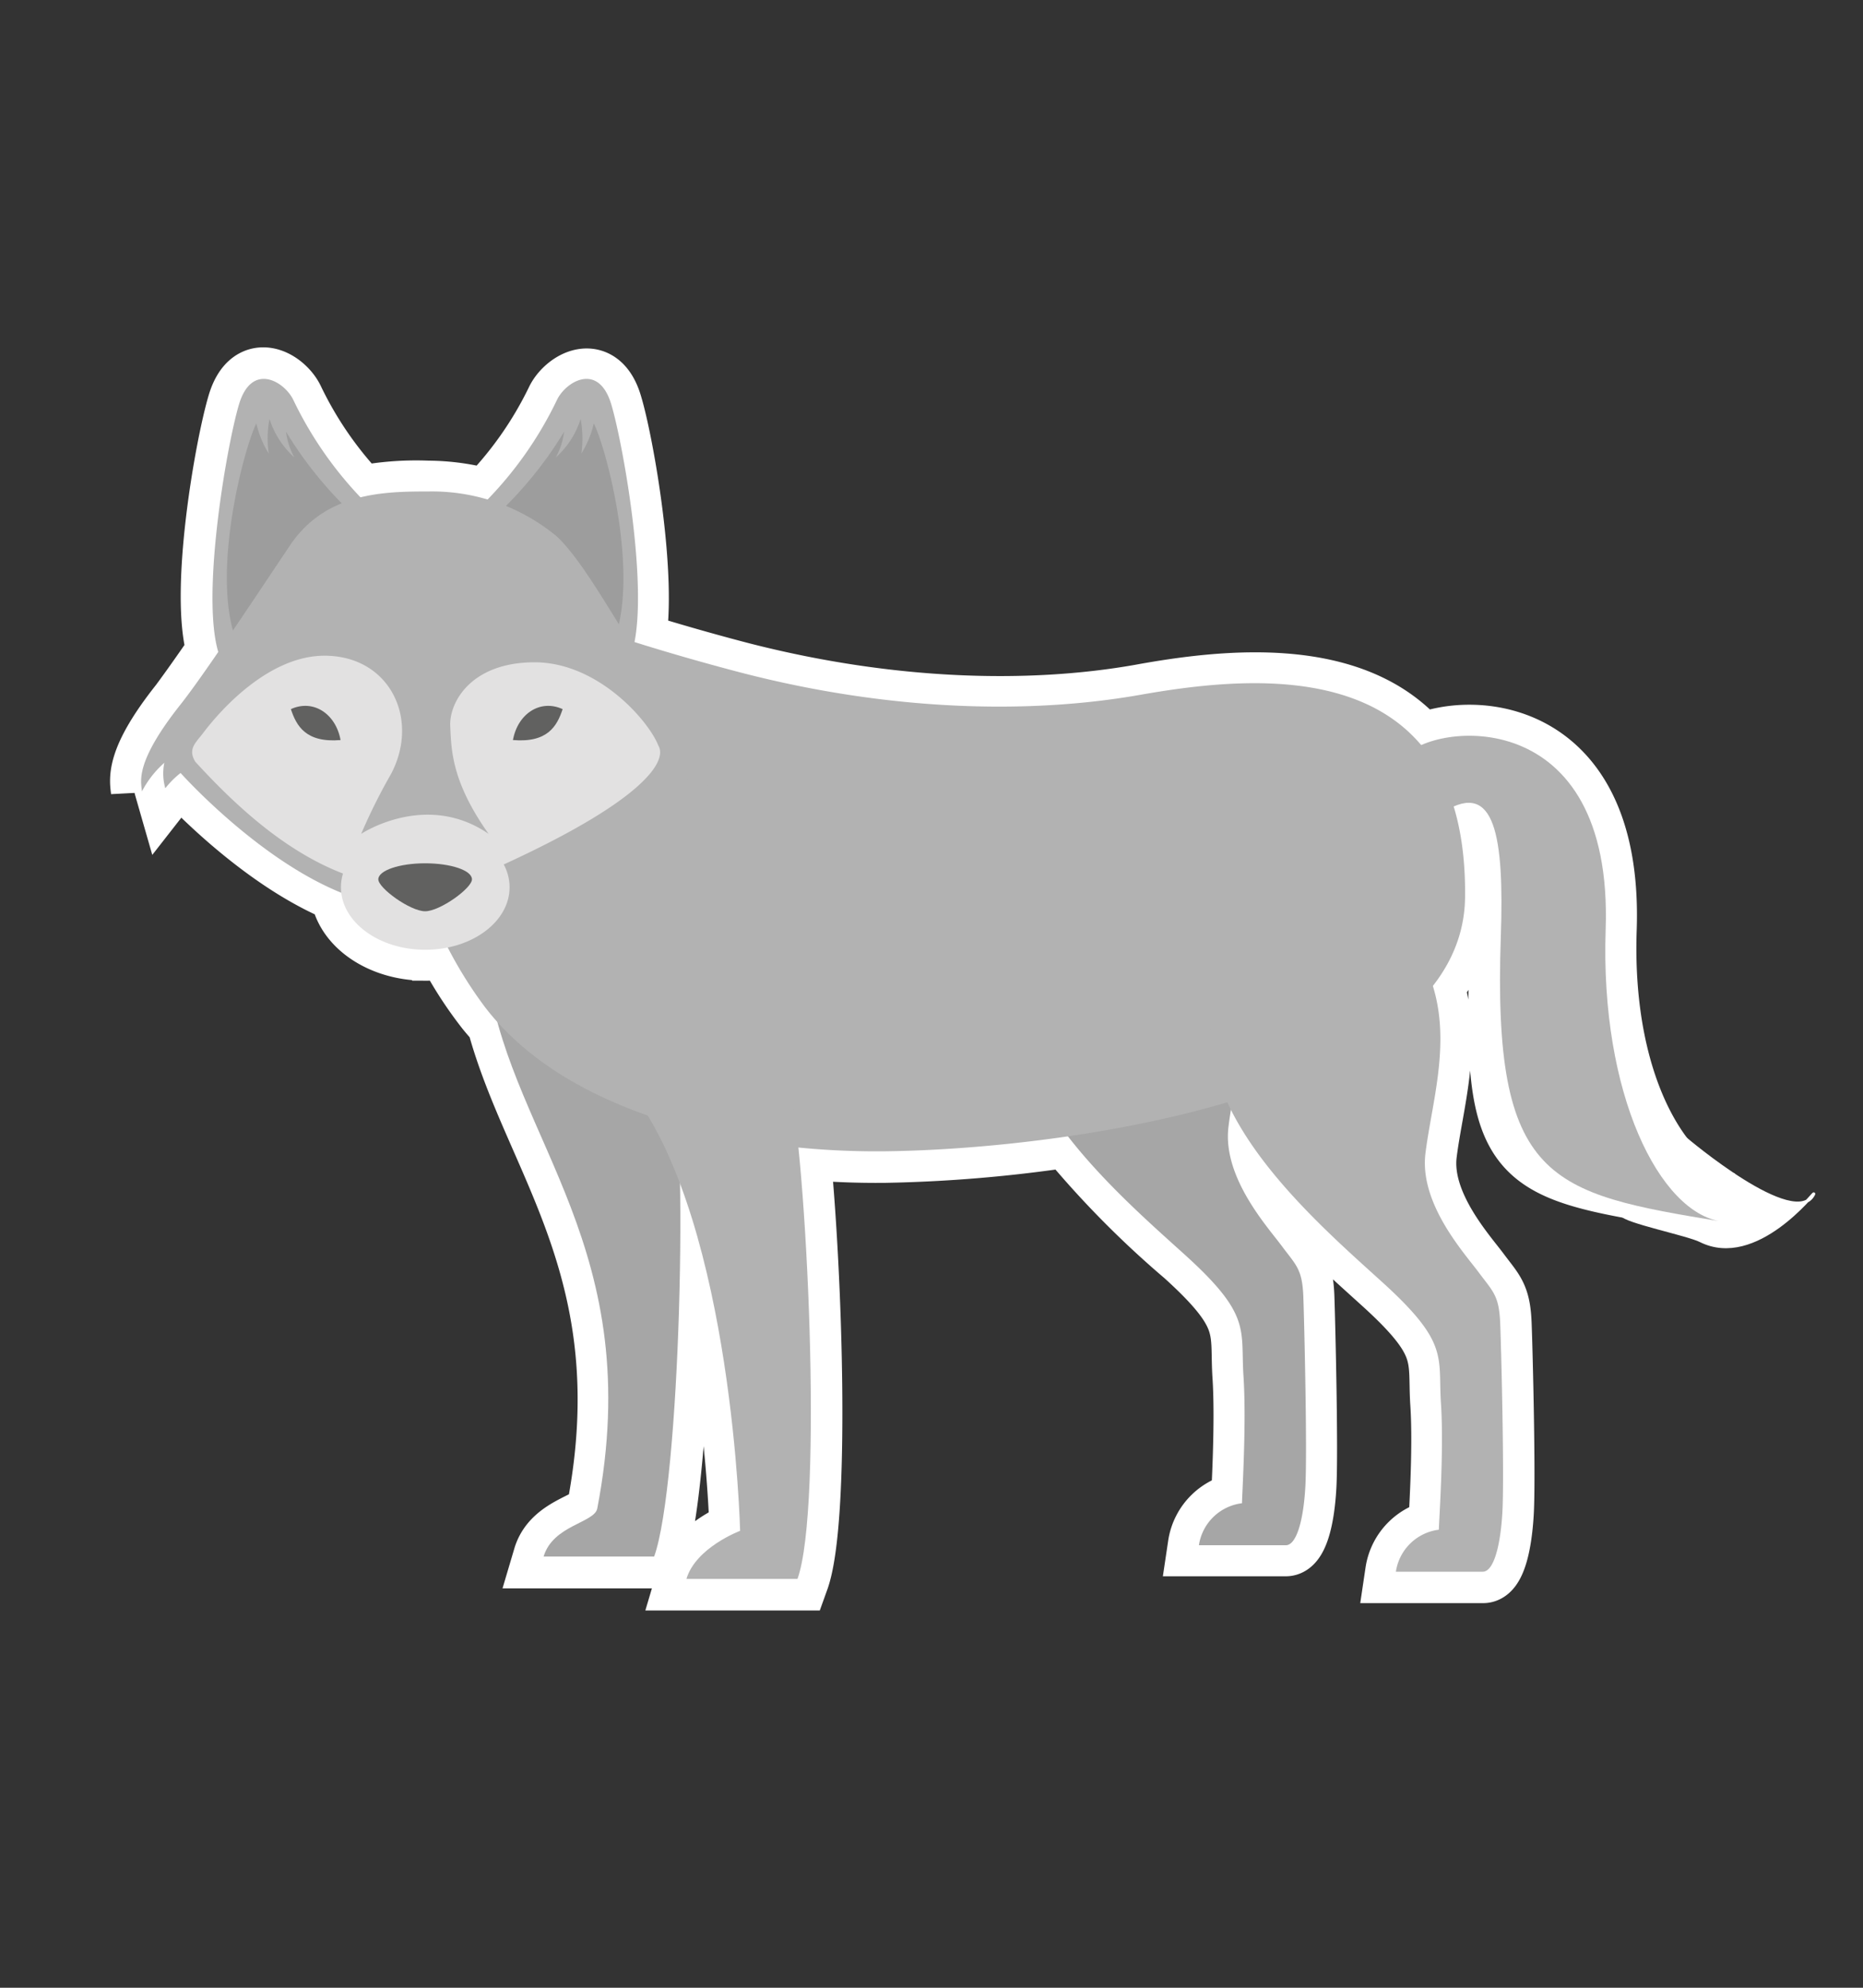 <svg id="भेड़िया" xmlns="http://www.w3.org/2000/svg" viewBox="0 0 150 160"><rect x="0" y="0" width="150" height="160" fill="#333333" stroke="none"/><defs><style>.cls-1,.cls-2{fill:#fff;stroke:#fff;stroke-miterlimit:10;}.cls-1{stroke-width:0.25px;}.cls-2{stroke-width:5px;}.cls-3{fill:#a6a6a6;}.cls-4{fill:#b2b2b2;}.cls-5{fill:#9d9d9d;}.cls-6{fill:#e2e1e1;}.cls-7{fill:#616160;}</style></defs><path class="cls-1" d="M135.73,91.67s8.83,7.5,10.3,4.44c.13-.28-4.63,6-9.12,3.75-1-.51-6.14-1.56-6.31-2.08C130.05,96.13,135.73,91.67,135.73,91.67Z"/><path class="cls-2" d="M139.28,96.91c-5-.83-10.45-8.85-10-22.09.56-16.06-10.58-16.76-14.86-14.84-5.37-6.36-15.68-5.27-22.62-4-9.08,1.6-20.21,1.24-31.91-1.73-1.87-.48-5.39-1.44-8.82-2.52,1-5.08-.91-16-1.85-19.12-1-3.46-3.68-1.84-4.38-.36a30.31,30.31,0,0,1-5.63,8,17.81,17.81,0,0,0-4.76-.67A23.24,23.24,0,0,0,29,40a30.26,30.26,0,0,1-5.42-7.84c-.7-1.48-3.35-3.1-4.38.36s-3.09,15.26-1.66,19.9c-1.21,1.77-2.3,3.3-3,4.24-3.67,4.63-3.2,6.15-3.11,7a8,8,0,0,1,1.8-2.3,4.3,4.3,0,0,0,.08,2.05,7.13,7.13,0,0,1,1.23-1.23s6.15,6.88,12.93,9.62c.27,2.6,3.2,4.64,6.77,4.64A8.69,8.69,0,0,0,36,76.27,31.53,31.53,0,0,0,39,81c.33.44.7.85,1.07,1.27,3,11.19,11.71,20.16,8.06,39.21-.22,1.16-3.57,1.34-4.32,3.87h8.94c1.46-4.07,2.26-19.12,2.09-29.85,4.4,11.78,4.79,27.76,4.79,27.76s-3.57,1.34-4.32,3.87h8.94c1.69-4.69,1.13-24.21.07-34.72a64,64,0,0,0,7,.3A113.1,113.1,0,0,0,86,91.47,76.61,76.61,0,0,0,95.4,101c5.43,4.91,4.47,6,4.72,9.78S100,120.39,100,121a4,4,0,0,0-3.47,3.38h7c.83,0,1.41-1.89,1.57-4.7s-.08-13-.16-15.27-.58-2.56-1.74-4.12-4.78-5.53-4.29-9.58c.06-.45.13-.92.21-1.4,2.77,5.56,8.46,10.53,12.2,13.92,5.43,4.91,4.48,6,4.73,9.78s-.17,9.57-.17,10.15a4,4,0,0,0-3.46,3.38h7c.83,0,1.4-1.9,1.57-4.7s-.08-13-.17-15.27-.57-2.56-1.73-4.12-4.79-5.53-4.29-9.58,2.06-8.81.58-13.51a11.58,11.58,0,0,0,2.6-7.11,23.84,23.84,0,0,0-.95-7.38c3.46-1.53,4.09,2.93,3.83,10.44C120.15,95.13,121.4,93.94,139.28,96.91Z"/><path class="cls-3" d="M81.69,79.31C80.39,87.85,90,96.12,95.4,101s4.47,6,4.72,9.78S100,120.39,100,121a4,4,0,0,0-3.47,3.38h7c.83,0,1.41-1.89,1.57-4.7s-.08-13-.16-15.27-.58-2.56-1.74-4.12-4.78-5.53-4.29-9.58,2.07-8.83.58-13.53"/><path class="cls-3" d="M54,85.29c1.48,6.11.75,34.22-1.33,40H43.77c.75-2.53,4.1-2.71,4.32-3.87,4-20.8-6.73-29.58-8.74-42.37C44,78.11,54,85.29,54,85.29Z"/><path class="cls-4" d="M59.89,54.2c11.7,3,22.83,3.33,31.91,1.73,9.81-1.73,26.38-3.2,26.16,16.29C117.78,88.08,86.11,92.5,71.3,92.67,59.18,92.81,45.47,89.53,39,81a33.92,33.92,0,0,1-6.37-15.48C30.76,53.87,39.47,47.84,49,51,53,52.35,57.64,53.62,59.89,54.2Z"/><path class="cls-4" d="M113.08,60.9c2.28-2.74,16.83-4.38,16.2,13.92-.45,13.24,4.34,22.82,9.36,23.51-13.92-2.29-18.49-3.2-17.8-23,.27-8-.46-12.55-4.57-10"/><path class="cls-4" d="M97.58,81.47c-1.29,8.54,8.28,16.81,13.71,21.73s4.48,6,4.73,9.78-.17,9.57-.17,10.15a4,4,0,0,0-3.46,3.38h7c.83,0,1.4-1.9,1.57-4.7s-.08-13-.17-15.27-.57-2.56-1.73-4.12-4.79-5.53-4.29-9.58,2.06-8.83.58-13.53"/><path class="cls-4" d="M63.47,86.73c1.49,6.11,2.83,34.56.74,40.36H55.27c.75-2.53,4.32-3.87,4.32-3.87S59,98.8,51,88.07C55,85.1,63.47,86.73,63.47,86.73Z"/><path class="cls-4" d="M39.06,40.41a30.31,30.31,0,0,0,5.78-8.21c.7-1.48,3.35-3.1,4.38.36s3.28,16.36,1.46,20.49c-2.19-1-4.74-7.9-7.12-9.42S39.06,40.41,39.06,40.41Z"/><path class="cls-5" d="M47.81,34.08a8.1,8.1,0,0,1-1,2.43,8.68,8.68,0,0,0-.06-2.79,6.94,6.94,0,0,1-2,3.1,5.77,5.77,0,0,0,.67-2.07,31.54,31.54,0,0,1-5.17,6.45c.84.63,2.11,1.56,3.47,2.43,1.86,1.19,3.84,5.69,5.67,8.06C51.53,46.32,48.84,36.13,47.81,34.08Z"/><path class="cls-4" d="M29.39,40.41a30.52,30.52,0,0,1-5.77-8.21c-.7-1.48-3.35-3.1-4.38.36S16,48.92,17.78,53.05c2.19-1,4.74-7.9,7.11-9.42S29.39,40.41,29.39,40.41Z"/><path class="cls-5" d="M20.64,34.08a8,8,0,0,0,1,2.43,8.38,8.38,0,0,1,.06-2.79,7,7,0,0,0,2,3.1,5.77,5.77,0,0,1-.67-2.07,31.6,31.6,0,0,0,5.18,6.45c-.84.63-2.11,1.56-3.47,2.43-1.87,1.19-3.84,5.69-5.67,8.06C16.93,46.32,19.62,36.13,20.64,34.08Z"/><path class="cls-4" d="M14.54,56.7c-3.67,4.63-3.2,6.15-3.11,7a8,8,0,0,1,1.8-2.3,4.3,4.3,0,0,0,.08,2.05,7.13,7.13,0,0,1,1.23-1.23s7.46,8.36,15,10.33,20.82-6.8,24.67-10.08a1.82,1.82,0,0,1,.24,1.88s1.48-1.88,1-3.11a4.81,4.81,0,0,1,1.72,3.52,16.21,16.21,0,0,0-3.36-8.6c-3.2-4-6.31-10.49-9-13a15.75,15.75,0,0,0-10.32-3.6c-3.61,0-8.28.08-11.14,4.34S16.42,54.33,14.54,56.7Z"/><path class="cls-6" d="M26.13,52.78c5.22,0,7.7,5.06,5.36,9.51a46.54,46.54,0,0,0-2.41,4.83s5.21-3.47,10.26,0c-3-4.23-3-6.79-3.09-8.68s1.66-5.13,6.79-5.13S52.25,58.06,53,60c.76,1.21-1,4.46-13.36,10C29.3,74.67,20.7,66.74,15.72,61.31c-.6-1,0-1.49.6-2.26C17.91,56.93,21.76,52.78,26.13,52.78Z"/><path class="cls-7" d="M45.3,57.08c-1.81-.83-3.62.38-4,2.49C44.1,59.8,44.85,58.44,45.3,57.08Z"/><path class="cls-7" d="M23.42,57.08c1.81-.83,3.62.38,4,2.49C24.63,59.8,23.87,58.44,23.42,57.08Z"/><ellipse class="cls-6" cx="34.24" cy="71.42" rx="6.79" ry="5.03"/><path class="cls-7" d="M38,70.78c0,.71-2.57,2.57-3.77,2.57s-3.77-1.86-3.77-2.57,1.69-1.29,3.77-1.29S38,70.06,38,70.78Z"/></svg>